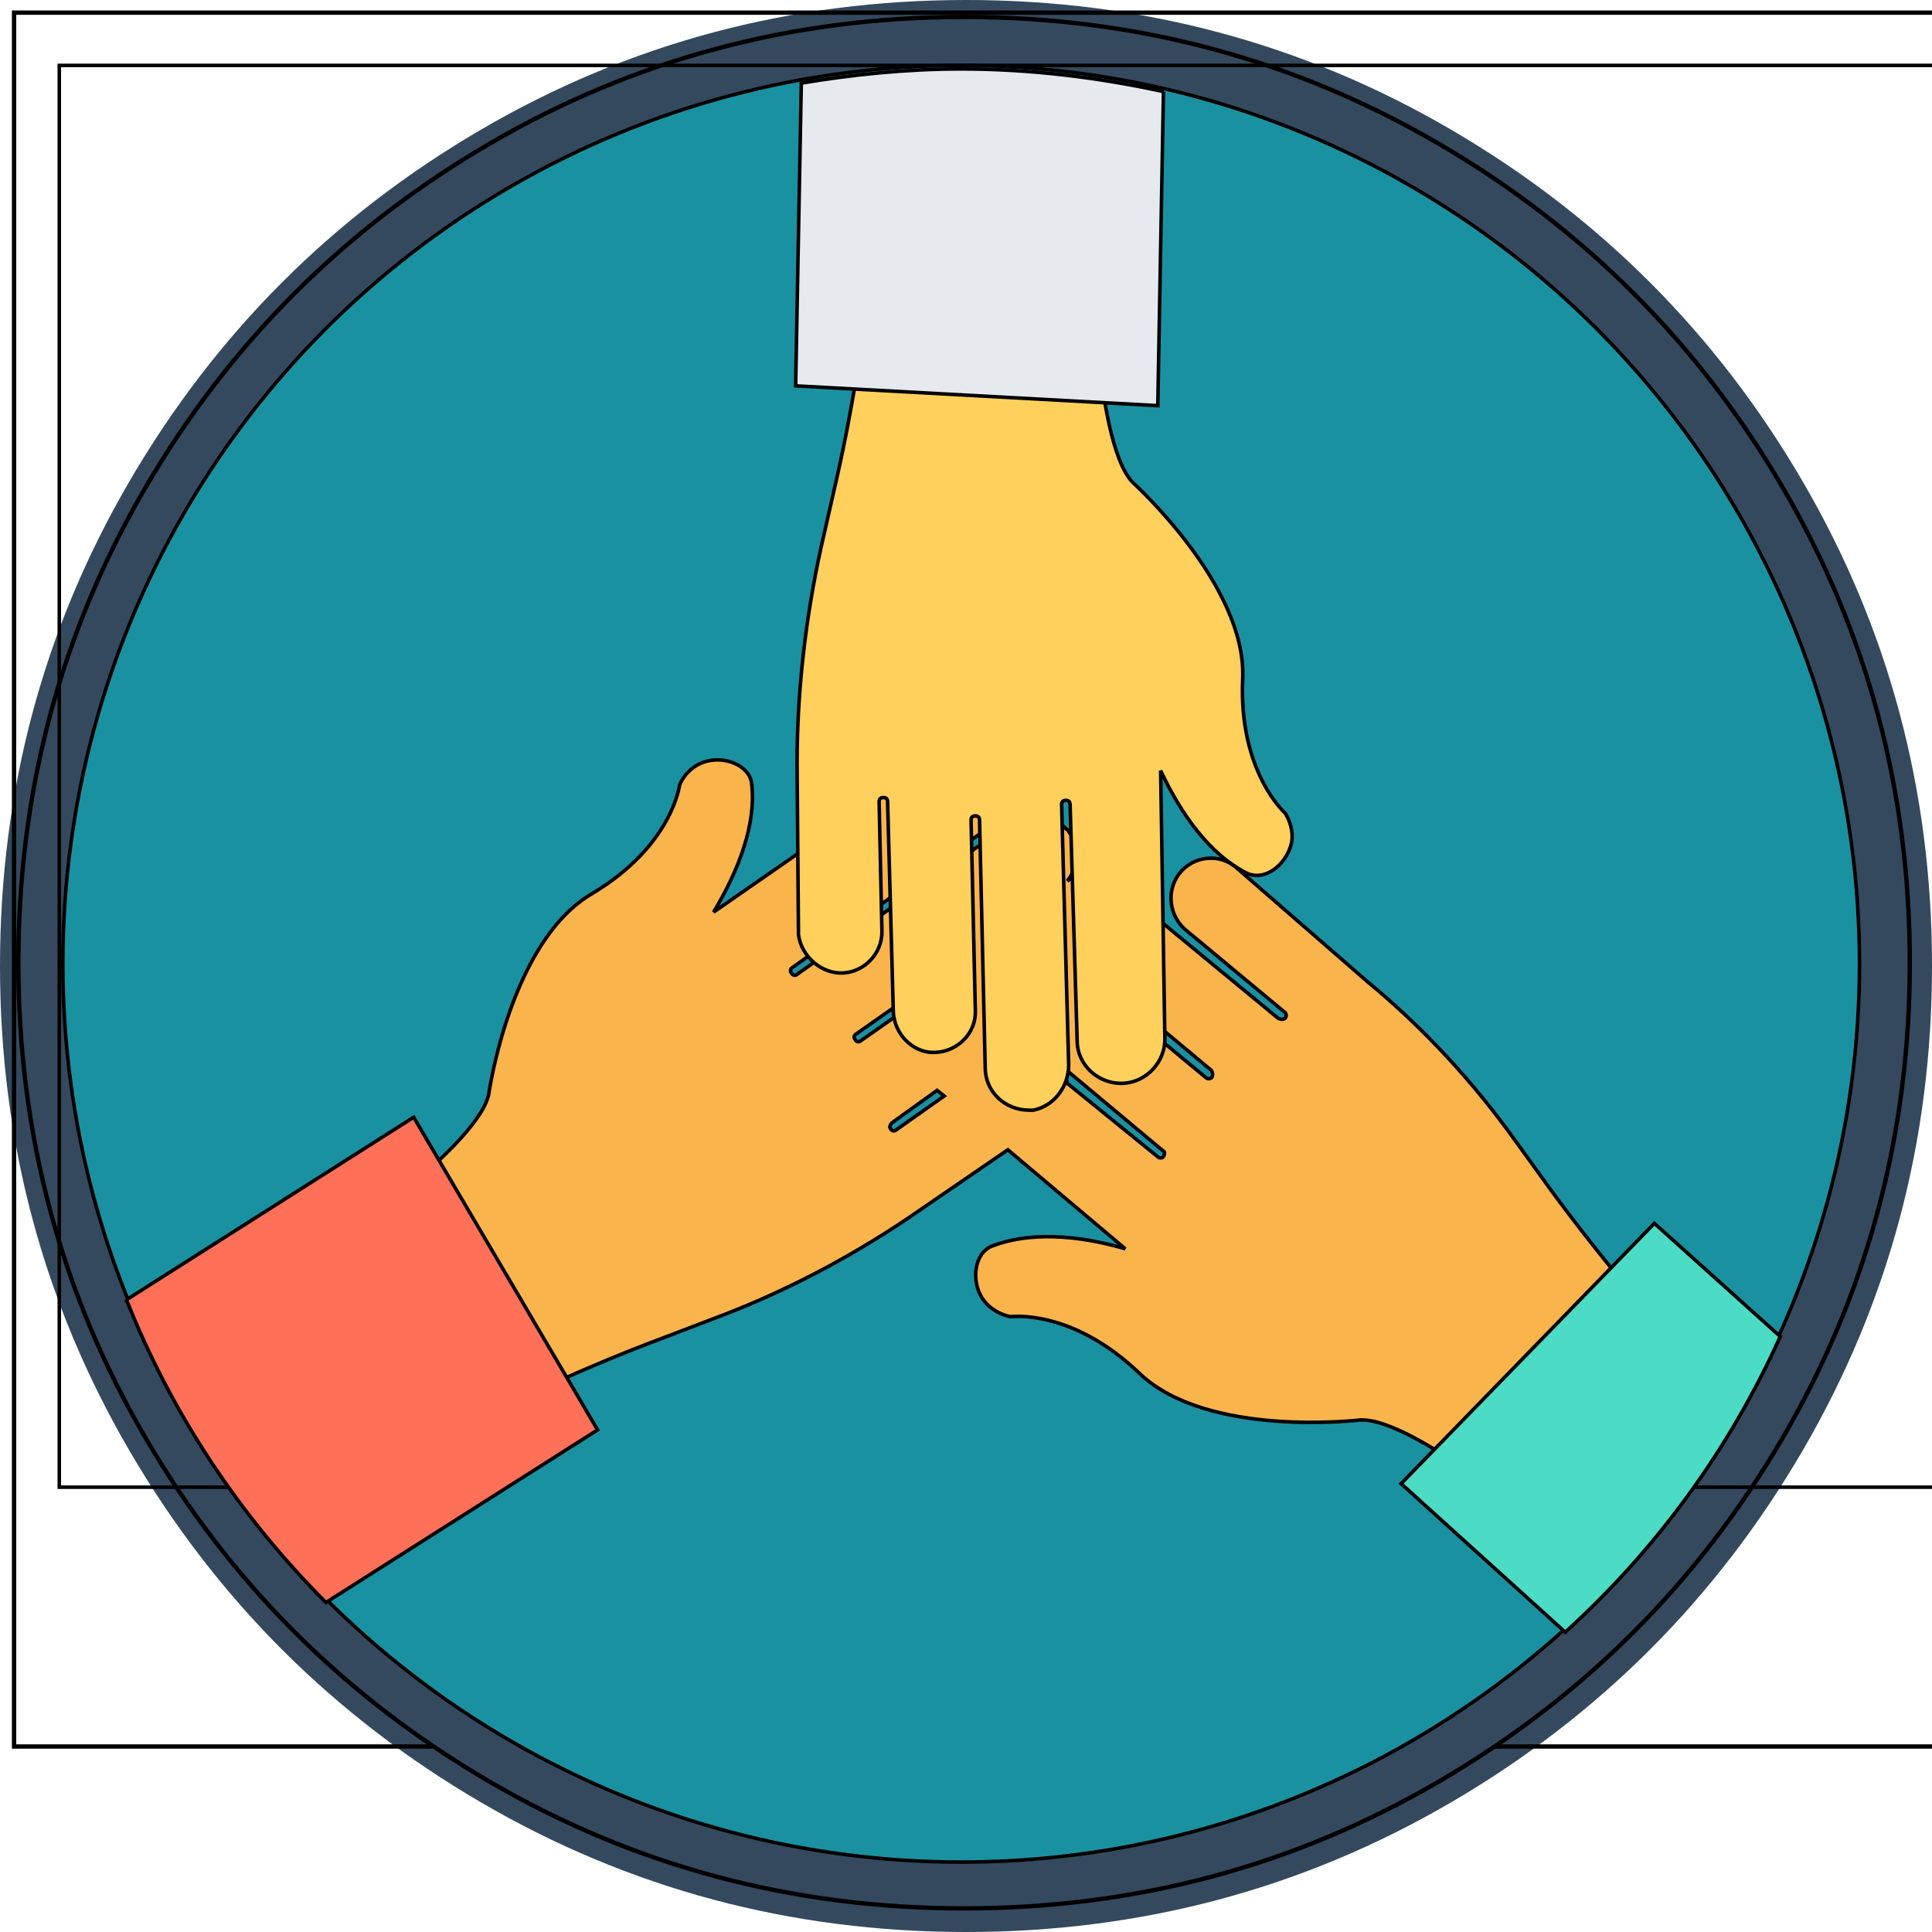 <svg width="438.533" height="438.533" xmlns="http://www.w3.org/2000/svg">

 <g>
  <title>background</title>
  <rect fill="none" id="canvas_background" height="402" width="582" y="-1" x="-1"/>
 </g>
 <g>
  <title>Layer 1</title>
  <g id="svg_1">
   <path id="svg_2" fill="#34495e" d="m409.133,109.203c-19.608,-33.592 -46.205,-60.189 -79.798,-79.796c-33.599,-19.606 -70.277,-29.407 -110.062,-29.407c-39.781,0 -76.47,9.801 -110.063,29.407c-33.595,19.604 -60.192,46.201 -79.8,79.796c-19.609,33.597 -29.41,70.286 -29.41,110.064c0,39.78 9.804,76.463 29.407,110.062c19.607,33.592 46.204,60.189 79.799,79.798c33.597,19.605 70.283,29.407 110.063,29.407s76.47,-9.802 110.065,-29.407c33.593,-19.602 60.189,-46.206 79.795,-79.798c19.603,-33.596 29.403,-70.284 29.403,-110.062c0.001,-39.782 -9.8,-76.472 -29.399,-110.064z"/>
  </g>
  <g id="svg_3"/>
  <g id="svg_4"/>
  <g id="svg_5"/>
  <g id="svg_6"/>
  <g id="svg_7"/>
  <g id="svg_8"/>
  <g id="svg_9"/>
  <g id="svg_10"/>
  <g id="svg_11"/>
  <g id="svg_12"/>
  <g id="svg_13"/>
  <g id="svg_14"/>
  <g id="svg_15"/>
  <g id="svg_16"/>
  <g id="svg_17"/>
  <g stroke="null" id="svg_109">
   <g stroke="null" transform="matrix(0.979,0,0,0.979,-1321.687,-2069.941) " id="svg_107">
    <title stroke="null" transform="translate(0,1.022) translate(0,1.022) translate(-8.173,-1.022) translate(-41.896,24.09) translate(-279.032,338.531) translate(1683.398,0) translate(0,1754.631) ">background</title>
    <rect stroke="null" x="1353.298" y="2117.274" width="582" height="402" id="svg_105" fill="none"/>
   </g>
   <g stroke="null" transform="matrix(0.979,0,0,0.979,-1321.687,-2069.941) " id="svg_108">
    <title stroke="null" transform="translate(0,1.022) translate(0,1.022) translate(-8.173,-1.022) translate(-41.896,24.09) translate(-279.032,338.531) translate(1683.398,0) translate(0,1754.631) ">Layer 1</title>
    <g stroke="null" id="svg_103">
     <path stroke="null" d="m1763.431,2227.477c-19.608,-33.592 -46.205,-60.189 -79.798,-79.796c-33.599,-19.606 -70.277,-29.407 -110.062,-29.407c-39.781,0 -76.47,9.801 -110.063,29.407c-33.595,19.604 -60.192,46.201 -79.8,79.796c-19.609,33.597 -29.41,70.286 -29.41,110.064c0,39.78 9.804,76.463 29.407,110.062c19.607,33.592 46.204,60.189 79.799,79.798c33.597,19.605 70.283,29.407 110.063,29.407s76.47,-9.802 110.065,-29.407c33.593,-19.602 60.189,-46.206 79.795,-79.798c19.603,-33.596 29.403,-70.284 29.403,-110.062c0.001,-39.782 -9.8,-76.472 -29.399,-110.064z" fill="#34495e" id="svg_104"/>
    </g>
    <g stroke="null" id="svg_102"/>
    <g stroke="null" id="svg_101"/>
    <g stroke="null" id="svg_100"/>
    <g stroke="null" id="svg_99"/>
    <g stroke="null" id="svg_98"/>
    <g stroke="null" id="svg_97"/>
    <g stroke="null" id="svg_96"/>
    <g stroke="null" id="svg_95"/>
    <g stroke="null" id="svg_94"/>
    <g stroke="null" id="svg_93"/>
    <g stroke="null" id="svg_92"/>
    <g stroke="null" id="svg_91"/>
    <g stroke="null" id="svg_90"/>
    <g stroke="null" id="svg_89"/>
    <g stroke="null" id="svg_88"/>
    <g stroke="null" id="svg_63">
     <g stroke="null" id="svg_86" transform="matrix(0.82,0,0,0.82,-1674.192,-2213.686) ">
      <title stroke="null" transform="translate(0,1.246) translate(0,1.246) translate(-9.968,-1.246) translate(-51.098,29.381) translate(-340.318,412.886) translate(2053.14,-4.547473508864641e-13) translate(0,2140.018) ">background</title>
      <rect stroke="null" fill="none" id="svg_87" height="402" width="582" y="5296.58" x="3704.852"/>
     </g>
     <g stroke="null" id="svg_64" transform="matrix(0.82,0,0,0.82,-1674.192,-2213.686) ">
      <title stroke="null" transform="translate(0,1.246) translate(0,1.246) translate(-9.968,-1.246) translate(-51.098,29.381) translate(-340.318,412.886) translate(2053.14,-4.547473508864641e-13) translate(0,2140.018) ">Layer 1</title>
      <circle stroke="null" id="svg_85" fill="#1a91a1" r="254" cy="5550.58" cx="3959.852"/>
      <path stroke="null" id="svg_84" fill="#F9B54C" d="m4127.052,5615.18l-10.4,-14.4c-12,-16.8 -26,-32 -42,-45.2l-36.8,-32c-4.8,-4.4 -12.4,-3.6 -16.4,1.6c-3.6,4.8 -2.8,11.6 1.6,15.6l28.4,23.6c0.4,0.4 0.4,1.2 0,1.6s-1.2,0.4 -2,0l-45.6,-37.6c-4,-3.2 -10,-4 -14,-1.2c3.2,-4 3.6,-9.6 0.4,-14l0,0c0,-0.4 -0.4,-0.4 -0.8,-0.8c-4,-4.4 -11.2,-4.8 -16,-1.2l-60,42.4c-0.4,0.4 -1.2,0.4 -1.6,-0.4c-0.4,-0.4 -0.4,-1.2 0.4,-1.6l54.4,-38.8c5.6,-4 6.8,-12 2.8,-17.6c-4,-5.2 -11.2,-6.4 -16.8,-2.8l-62.8,43.6c7.2,-12 12,-24.8 10.8,-36c-0.4,-5.6 -8,-8.4 -13.6,-6.4c-2.4,0.8 -5.2,2.8 -6.8,6.4c0,0 -2,17.2 -24.8,30.8c-23.2,13.6 -29.2,56.8 -29.2,56.8c-3.6,16 -53.2,49.2 -53.2,49.2l38.4,50c23.2,-15.2 62,-29.6 62,-29.6l16.8,-6.4c19.2,-7.2 37.6,-16.8 54.8,-28.4l28,-19.2l33.2,28c-13.6,-4 -27.2,-4.8 -37.6,-0.8c-5.2,2 -6,10 -2.8,14.8c1.2,2 4,4.4 8,5.2c0,0 17.2,-2.4 36.4,16c19.2,18.4 62.4,13.2 62.4,13.2c16.4,-0.8 61.2,38.4 61.2,38.4l38.4,-50c-20.8,-19.2 -45.2,-52.8 -45.2,-52.8zm-185.6,-17.6c-0.4,0.4 -1.2,0.4 -1.6,-0.4c-0.4,-0.4 0,-1.2 0.4,-1.6l12.8,-9.2l2,1.6l-13.6,9.6zm-10,-25.2c-0.4,0.4 -1.2,0.4 -1.6,-0.4c-0.4,-0.4 -0.4,-1.2 0.4,-1.6l26.8,-18.8c0.4,0.8 0.8,1.6 1.2,2l-26.8,18.8zm85.6,32.8c-0.4,0.4 -1.2,0.4 -1.6,0l-25.6,-20.8c-0.4,-2 -0.8,-3.6 -2,-5.2l29.2,24.4c0.4,0 0.4,0.8 0,1.6zm13.6,-22.4c-0.4,0.4 -1.2,0.4 -1.6,0l-35.2,-29.2c0.4,-0.8 0.4,-2 0.4,-3.2l36.4,30.4c0.4,0.8 0.4,1.6 0,2z"/>
      <path stroke="null" id="svg_83" fill="#FF7058" d="m3723.852,5645.58c12.8,32.4 32.4,61.6 56.4,85.6l76.8,-48.8l-52,-88.4l-81.2,51.6z"/>
      <path stroke="null" id="svg_82" fill="#4CDBC4" d="m4155.852,5623.98l-71.6,73.6l46.4,42c25.6,-23.2 46.4,-51.6 60.8,-83.6l-35.6,-32z"/>
      <path stroke="null" id="svg_81" fill="#FFD05B" d="m3926.652,5553.18c6,-0.4 10.8,-5.6 10.8,-11.6l-0.8,-36.8c0,-0.8 0.4,-1.2 1.2,-1.2s1.2,0.4 1.2,1.2l1.6,58.8c0,6 4.4,11.2 10,12c7.2,0.8 13.6,-4.8 13.2,-12l-1.2,-53.6c0,-0.8 0.4,-1.2 1.2,-1.2c0.8,0 1.2,0.4 1.2,1.2l1.6,70c0,6.8 5.6,12 12.4,12l0,0c0.4,0 0.8,0 1.2,0c6,-1.2 10,-6.8 10,-12.8l-2,-73.6c0,-0.8 0.4,-1.2 1.2,-1.2c0.8,0 1.2,0.4 1.2,1.2l2,66.8c0,6.8 6,12.4 13.2,12c6.4,-0.4 11.6,-6 11.6,-12.4l-1.2,-76c6,12.8 14,23.6 24,28.8c5.2,2.8 11.2,-2 12.8,-7.6c0.8,-2.4 0.4,-6 -1.6,-9.2c0,0 -13.2,-11.6 -12,-38s-31.2,-55.6 -31.2,-55.6c-11.2,-12 -11.6,-71.2 -11.6,-71.2l-62.8,4c0,27.6 -9.6,68 -9.6,68l-4,17.6c-4.4,20 -6.8,40.8 -6.8,61.2l0.4,48.4c0.8,6 6.4,11.2 12.8,10.8z"/>
      <path stroke="null" id="svg_80" fill="#E6E9EE" d="m4017.052,5303.98c-18.4,-4 -37.6,-6.4 -57.2,-6.4c-15.6,0 -30.8,1.6 -45.2,4l-1.6,85.6l102.4,5.6l1.6,-88.8z"/>
      <g stroke="null" id="svg_79"/>
      <g stroke="null" id="svg_78"/>
      <g stroke="null" id="svg_77"/>
      <g stroke="null" id="svg_76"/>
      <g stroke="null" id="svg_75"/>
      <g stroke="null" id="svg_74"/>
      <g stroke="null" id="svg_73"/>
      <g stroke="null" id="svg_72"/>
      <g stroke="null" id="svg_71"/>
      <g stroke="null" id="svg_70"/>
      <g stroke="null" id="svg_69"/>
      <g stroke="null" id="svg_68"/>
      <g stroke="null" id="svg_67"/>
      <g stroke="null" id="svg_66"/>
      <g stroke="null" id="svg_65"/>
     </g>
    </g>
   </g>
  </g>
 </g>
</svg>